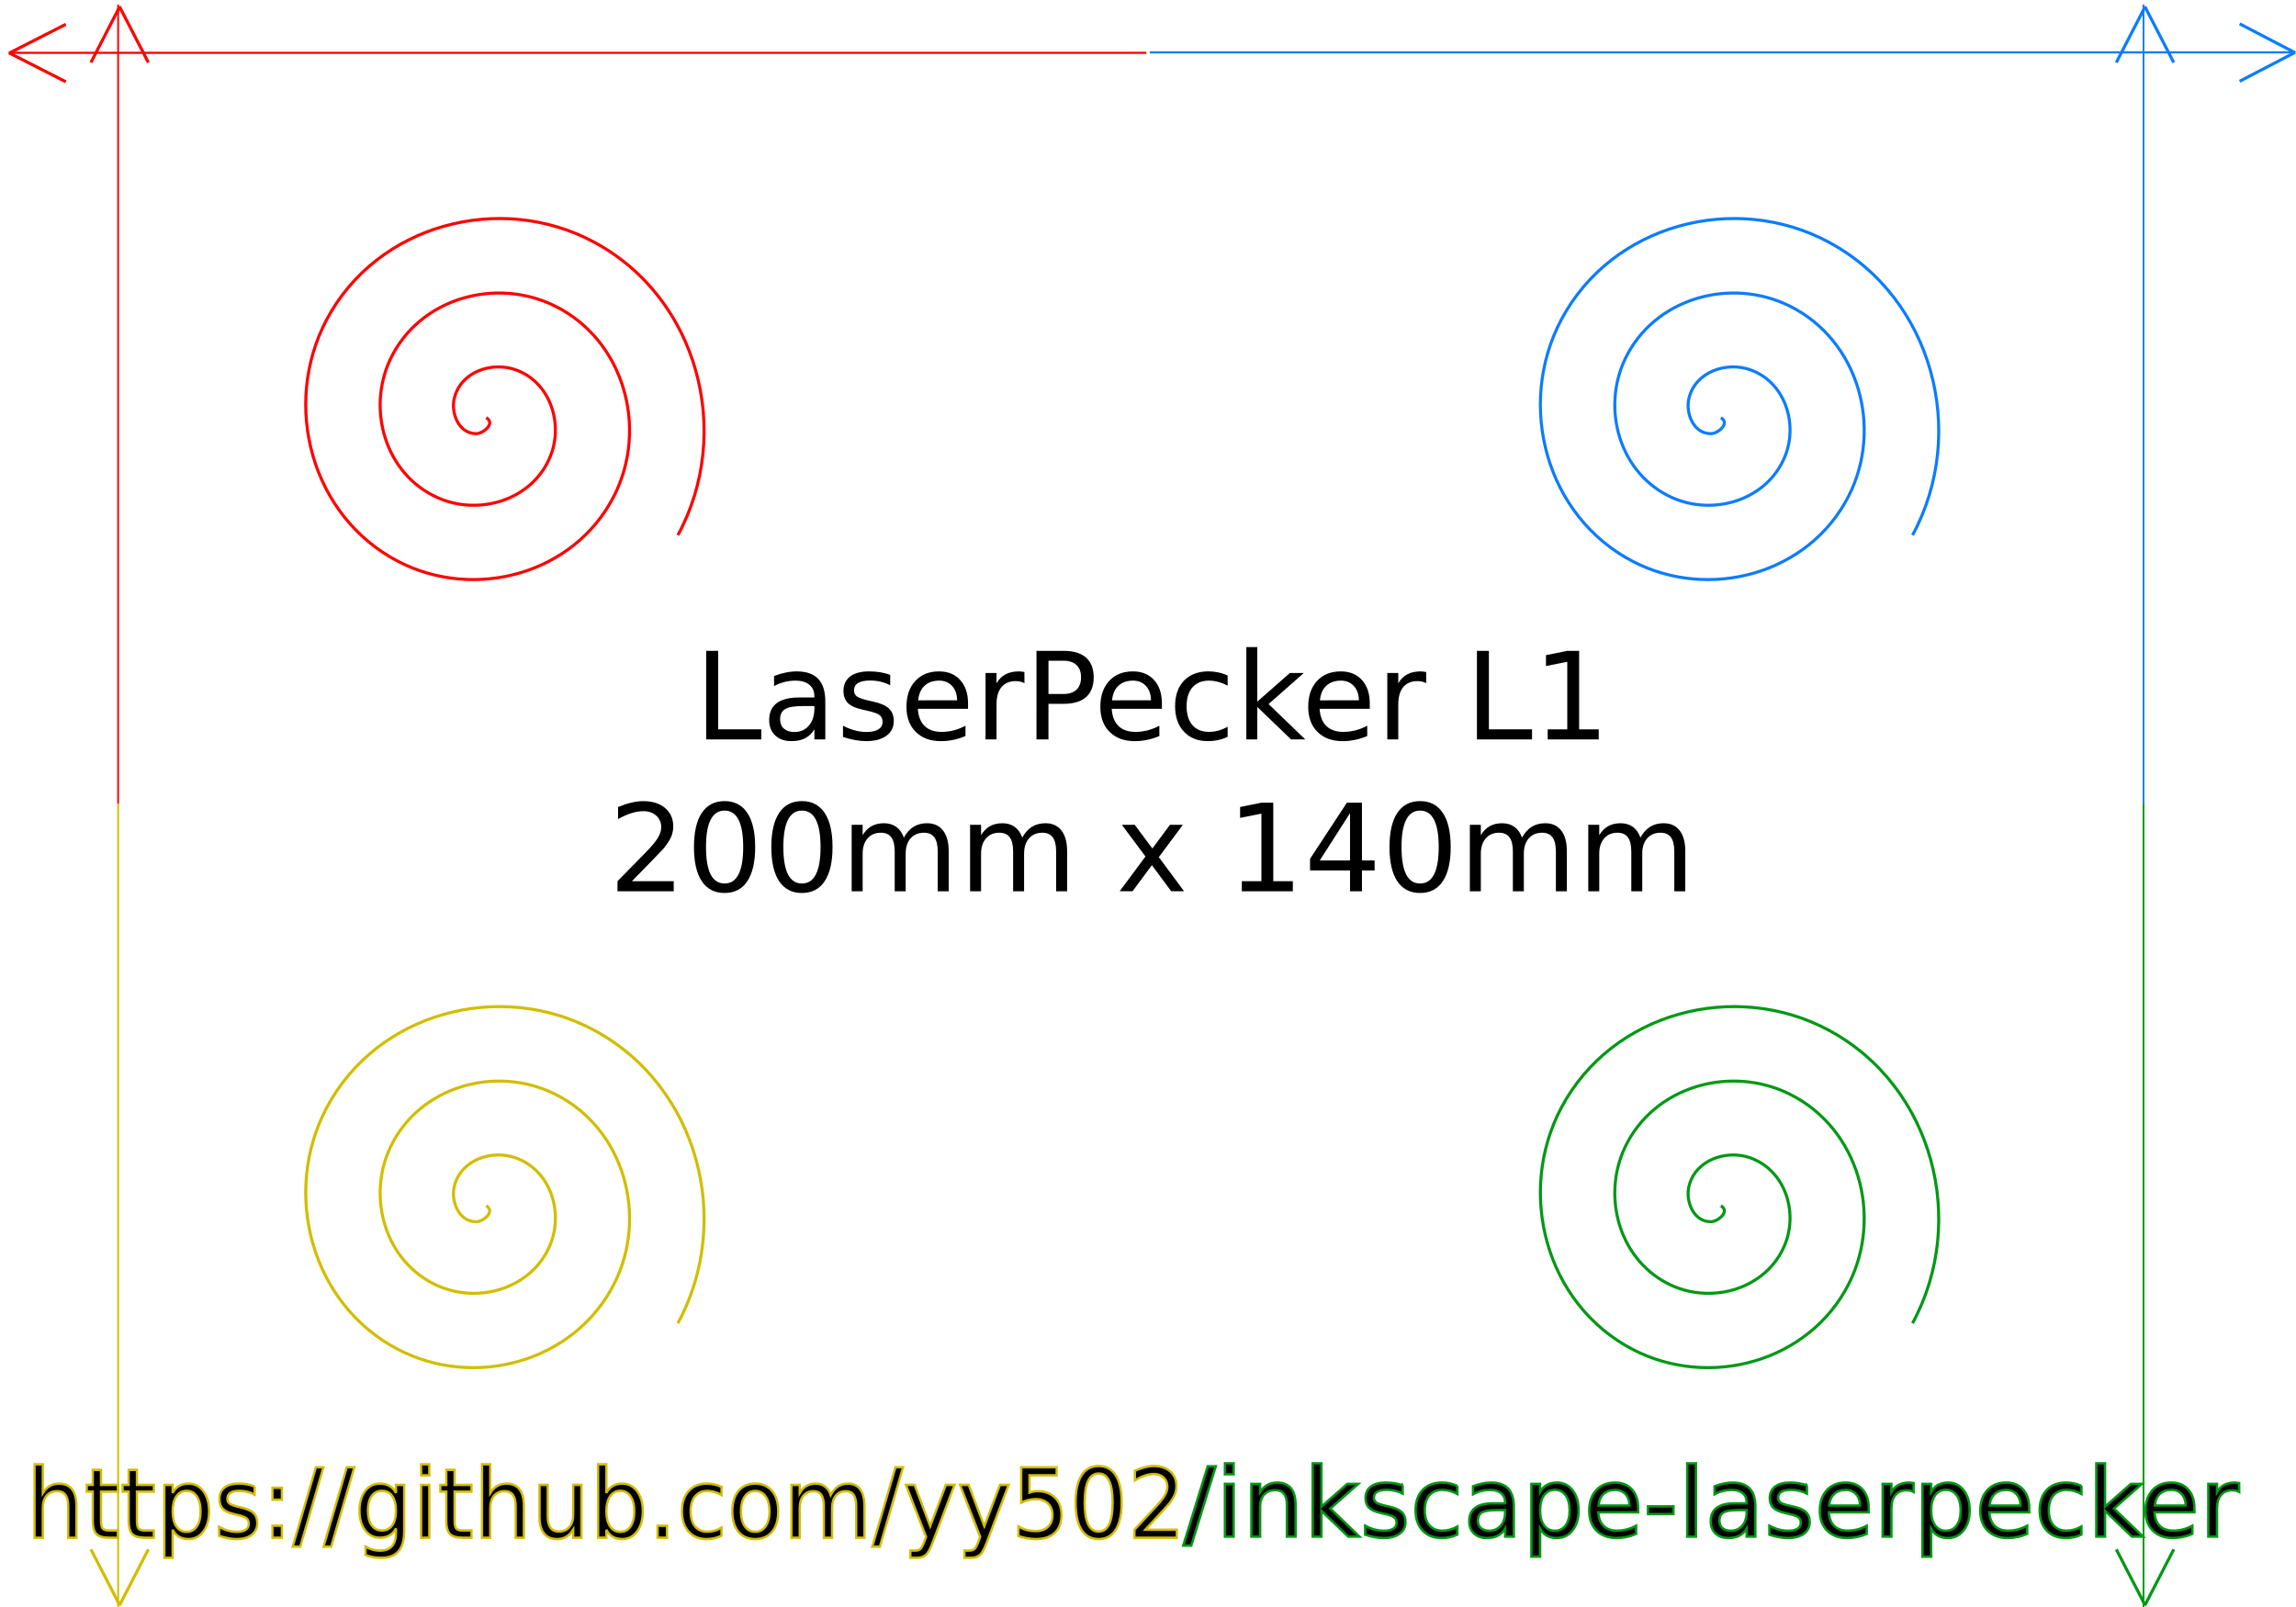 <?xml version="1.0" encoding="UTF-8" standalone="no"?>
<!-- Created with Inkscape (http://www.inkscape.org/) -->

<svg
   xmlns:dc="http://purl.org/dc/elements/1.1/"
   xmlns:cc="http://creativecommons.org/ns#"
   xmlns:rdf="http://www.w3.org/1999/02/22-rdf-syntax-ns#"
   xmlns:svg="http://www.w3.org/2000/svg"
   xmlns="http://www.w3.org/2000/svg"
   xmlns:sodipodi="http://sodipodi.sourceforge.net/DTD/sodipodi-0.dtd"
   xmlns:inkscape="http://www.inkscape.org/namespaces/inkscape"
   width="200mm"
   height="140mm"
   viewBox="0 0 200 140"
   version="1.1"
   id="svg8"
   inkscape:version="0.92.3 (2405546, 2018-03-11)"
   sodipodi:docname="demo.svg">
  <sodipodi:namedview
     id="base"
     pagecolor="#ffffff"
     bordercolor="#666666"
     borderopacity="1.0"
     inkscape:pageopacity="0.0"
     inkscape:pageshadow="2"
     inkscape:zoom="1.050338"
     inkscape:cx="399.44525"
     inkscape:cy="212.44358"
     inkscape:document-units="mm"
     inkscape:current-layer="svg8"
     showgrid="false"
     inkscape:window-width="2560"
     inkscape:window-height="1356"
     inkscape:window-x="0"
     inkscape:window-y="28"
     inkscape:window-maximized="1" />
  <defs
     id="defs2" />
  <g
     transform="translate(0,-157)"
     id="layer1"
     inkscape:groupmode="layer"
     inkscape:label="Layer 1">
    <g
       id="text817"
       style="font-style:normal;font-weight:normal;font-size:10.583px;line-height:1.25;font-family:sans-serif;letter-spacing:0px;word-spacing:0px;fill:#000000;fill-opacity:1;stroke:none;stroke-width:0.265"
       aria-label="LaserPecker L1 200mm x 140mm">
      <path
         id="path1033"
         style="text-align:center;text-anchor:middle;stroke-width:0.265"
         d="m 61.514,213.702 h 1.044 v 6.837 h 3.757 v 0.878 h -4.801 z" />
      <path
         id="path1035"
         style="text-align:center;text-anchor:middle;stroke-width:0.265"
         d="m 69.994,218.508 q -1.152,0 -1.597,0.264 -0.444,0.264 -0.444,0.899 0,0.506 0.331,0.806 0.336,0.295 0.91,0.295 0.791,0 1.266,-0.558 0.481,-0.563 0.481,-1.493 v -0.212 z m 1.897,-0.393 v 3.302 h -0.951 v -0.878 q -0.326,0.527 -0.811,0.78 -0.486,0.248 -1.189,0.248 -0.889,0 -1.416,-0.496 -0.522,-0.501 -0.522,-1.338 0,-0.977 0.651,-1.473 0.656,-0.496 1.953,-0.496 h 1.333 v -0.093 q 0,-0.656 -0.434,-1.013 -0.429,-0.362 -1.209,-0.362 -0.496,0 -0.966,0.119 -0.47,0.119 -0.904,0.357 v -0.878 q 0.522,-0.202 1.013,-0.3 0.491,-0.103 0.956,-0.103 1.256,0 1.876,0.651 0.62,0.651 0.62,1.974 z" />
      <path
         id="path1037"
         style="text-align:center;text-anchor:middle;stroke-width:0.265"
         d="m 77.544,215.8 v 0.899 q -0.403,-0.207 -0.837,-0.31 -0.434,-0.103 -0.899,-0.103 -0.708,0 -1.065,0.217 -0.351,0.217 -0.351,0.651 0,0.331 0.253,0.522 0.253,0.186 1.018,0.357 l 0.326,0.072 q 1.013,0.217 1.437,0.615 0.429,0.393 0.429,1.101 0,0.806 -0.641,1.276 -0.636,0.47 -1.752,0.47 -0.465,0 -0.972,-0.093 -0.501,-0.088 -1.059,-0.269 v -0.982 q 0.527,0.274 1.039,0.413 0.512,0.134 1.013,0.134 0.672,0 1.034,-0.227 0.362,-0.233 0.362,-0.651 0,-0.388 -0.264,-0.594 -0.258,-0.207 -1.142,-0.398 l -0.331,-0.077 q -0.884,-0.186 -1.276,-0.568 -0.393,-0.388 -0.393,-1.059 0,-0.816 0.579,-1.261 0.579,-0.444 1.643,-0.444 0.527,0 0.992,0.077 0.465,0.077 0.858,0.233 z" />
      <path
         id="path1039"
         style="text-align:center;text-anchor:middle;stroke-width:0.265"
         d="m 84.324,218.285 v 0.465 h -4.372 q 0.062,0.982 0.589,1.499 0.532,0.512 1.478,0.512 0.548,0 1.059,-0.134 0.517,-0.134 1.023,-0.403 v 0.899 q -0.512,0.217 -1.049,0.331 -0.537,0.114 -1.09,0.114 -1.385,0 -2.196,-0.806 -0.806,-0.806 -0.806,-2.181 0,-1.421 0.765,-2.253 0.77,-0.837 2.072,-0.837 1.168,0 1.845,0.754 0.682,0.749 0.682,2.041 z m -0.951,-0.279 q -0.01,-0.78 -0.439,-1.245 -0.424,-0.465 -1.127,-0.465 -0.796,0 -1.276,0.45 -0.475,0.45 -0.548,1.266 z" />
      <path
         id="path1041"
         style="text-align:center;text-anchor:middle;stroke-width:0.265"
         d="m 89.238,216.518 q -0.16,-0.093 -0.351,-0.134 -0.186,-0.046 -0.413,-0.046 -0.806,0 -1.24,0.527 -0.429,0.522 -0.429,1.504 v 3.049 h -0.956 v -5.788 h 0.956 v 0.899 q 0.3,-0.527 0.78,-0.78 0.481,-0.258 1.168,-0.258 0.098,0 0.217,0.015 0.119,0.01 0.264,0.036 z" />
      <path
         id="path1043"
         style="text-align:center;text-anchor:middle;stroke-width:0.265"
         d="m 91.331,214.56 v 2.899 h 1.313 q 0.729,0 1.127,-0.377 0.398,-0.377 0.398,-1.075 0,-0.692 -0.398,-1.07 -0.398,-0.377 -1.127,-0.377 z m -1.044,-0.858 h 2.356 q 1.297,0 1.959,0.589 0.667,0.584 0.667,1.716 0,1.142 -0.667,1.726 -0.661,0.584 -1.959,0.584 h -1.313 v 3.101 h -1.044 z" />
      <path
         id="path1045"
         style="text-align:center;text-anchor:middle;stroke-width:0.265"
         d="m 101.212,218.285 v 0.465 h -4.372 q 0.062,0.982 0.589,1.499 0.532,0.512 1.478,0.512 0.548,0 1.059,-0.134 0.517,-0.134 1.023,-0.403 v 0.899 q -0.512,0.217 -1.049,0.331 -0.537,0.114 -1.09,0.114 -1.385,0 -2.196,-0.806 -0.806,-0.806 -0.806,-2.181 0,-1.421 0.765,-2.253 0.77,-0.837 2.072,-0.837 1.168,0 1.845,0.754 0.682,0.749 0.682,2.041 z m -0.951,-0.279 q -0.01,-0.78 -0.439,-1.245 -0.424,-0.465 -1.127,-0.465 -0.796,0 -1.276,0.45 -0.475,0.45 -0.548,1.266 z" />
      <path
         id="path1047"
         style="text-align:center;text-anchor:middle;stroke-width:0.265"
         d="m 106.937,215.851 v 0.889 q -0.403,-0.222 -0.811,-0.331 -0.403,-0.114 -0.816,-0.114 -0.925,0 -1.437,0.589 -0.512,0.584 -0.512,1.643 0,1.059 0.512,1.648 0.512,0.584 1.437,0.584 0.413,0 0.816,-0.109 0.408,-0.114 0.811,-0.336 v 0.878 q -0.398,0.186 -0.827,0.279 -0.424,0.093 -0.904,0.093 -1.307,0 -2.077,-0.822 -0.77,-0.822 -0.77,-2.217 0,-1.416 0.775,-2.227 0.78,-0.811 2.134,-0.811 0.439,0 0.858,0.093 0.419,0.088 0.811,0.269 z" />
      <path
         id="path1049"
         style="text-align:center;text-anchor:middle;stroke-width:0.265"
         d="m 108.565,213.376 h 0.956 v 4.749 l 2.837,-2.496 h 1.214 l -3.07,2.708 3.199,3.08 h -1.24 l -2.94,-2.827 v 2.827 h -0.956 z" />
      <path
         id="path1051"
         style="text-align:center;text-anchor:middle;stroke-width:0.265"
         d="m 119.319,218.285 v 0.465 h -4.372 q 0.062,0.982 0.589,1.499 0.532,0.512 1.478,0.512 0.548,0 1.059,-0.134 0.517,-0.134 1.023,-0.403 v 0.899 q -0.512,0.217 -1.049,0.331 -0.537,0.114 -1.09,0.114 -1.385,0 -2.196,-0.806 -0.806,-0.806 -0.806,-2.181 0,-1.421 0.765,-2.253 0.77,-0.837 2.072,-0.837 1.168,0 1.845,0.754 0.682,0.749 0.682,2.041 z m -0.951,-0.279 q -0.01,-0.78 -0.439,-1.245 -0.424,-0.465 -1.127,-0.465 -0.796,0 -1.276,0.45 -0.475,0.45 -0.548,1.266 z" />
      <path
         id="path1053"
         style="text-align:center;text-anchor:middle;stroke-width:0.265"
         d="m 124.234,216.518 q -0.16,-0.093 -0.351,-0.134 -0.186,-0.046 -0.413,-0.046 -0.806,0 -1.24,0.527 -0.429,0.522 -0.429,1.504 v 3.049 h -0.956 v -5.788 h 0.956 v 0.899 q 0.3,-0.527 0.78,-0.78 0.481,-0.258 1.168,-0.258 0.098,0 0.217,0.015 0.119,0.01 0.264,0.036 z" />
      <path
         id="path1055"
         style="text-align:center;text-anchor:middle;stroke-width:0.265"
         d="m 128.652,213.702 h 1.044 v 6.837 h 3.757 v 0.878 h -4.801 z" />
      <path
         id="path1057"
         style="text-align:center;text-anchor:middle;stroke-width:0.265"
         d="m 134.817,220.539 h 1.705 v -5.886 l -1.855,0.372 v -0.951 l 1.845,-0.372 h 1.044 v 6.837 h 1.705 v 0.878 h -4.444 z" />
      <path
         id="path1059"
         style="text-align:center;text-anchor:middle;stroke-width:0.265"
         d="m 55.044,233.768 h 3.643 v 0.878 H 53.788 v -0.878 q 0.594,-0.615 1.617,-1.648 1.028,-1.039 1.292,-1.338 0.501,-0.563 0.698,-0.951 0.202,-0.393 0.202,-0.77 0,-0.615 -0.434,-1.003 -0.429,-0.388 -1.121,-0.388 -0.491,0 -1.039,0.171 -0.543,0.171 -1.163,0.517 v -1.054 q 0.63,-0.253 1.178,-0.382 0.548,-0.129 1.003,-0.129 1.199,0 1.912,0.599 0.713,0.599 0.713,1.602 0,0.475 -0.181,0.904 -0.176,0.424 -0.646,1.003 -0.129,0.15 -0.822,0.868 -0.692,0.713 -1.953,2 z" />
      <path
         id="path1061"
         style="text-align:center;text-anchor:middle;stroke-width:0.265"
         d="m 63.116,227.618 q -0.806,0 -1.214,0.796 -0.403,0.791 -0.403,2.382 0,1.586 0.403,2.382 0.408,0.791 1.214,0.791 0.811,0 1.214,-0.791 0.408,-0.796 0.408,-2.382 0,-1.592 -0.408,-2.382 -0.403,-0.796 -1.214,-0.796 z m 0,-0.827 q 1.297,0 1.979,1.028 0.687,1.023 0.687,2.977 0,1.948 -0.687,2.977 -0.682,1.023 -1.979,1.023 -1.297,0 -1.984,-1.023 -0.682,-1.028 -0.682,-2.977 0,-1.953 0.682,-2.977 0.687,-1.028 1.984,-1.028 z" />
      <path
         id="path1063"
         style="text-align:center;text-anchor:middle;stroke-width:0.265"
         d="m 69.854,227.618 q -0.806,0 -1.214,0.796 -0.403,0.791 -0.403,2.382 0,1.586 0.403,2.382 0.408,0.791 1.214,0.791 0.811,0 1.214,-0.791 0.408,-0.796 0.408,-2.382 0,-1.592 -0.408,-2.382 -0.403,-0.796 -1.214,-0.796 z m 0,-0.827 q 1.297,0 1.979,1.028 0.687,1.023 0.687,2.977 0,1.948 -0.687,2.977 -0.682,1.023 -1.979,1.023 -1.297,0 -1.984,-1.023 -0.682,-1.028 -0.682,-2.977 0,-1.953 0.682,-2.977 0.687,-1.028 1.984,-1.028 z" />
      <path
         id="path1065"
         style="text-align:center;text-anchor:middle;stroke-width:0.265"
         d="m 78.732,229.97 q 0.357,-0.641 0.853,-0.946 0.496,-0.305 1.168,-0.305 0.904,0 1.395,0.636 0.491,0.63 0.491,1.798 v 3.493 h -0.956 v -3.462 q 0,-0.832 -0.295,-1.235 -0.295,-0.403 -0.899,-0.403 -0.739,0 -1.168,0.491 -0.429,0.491 -0.429,1.338 v 3.271 h -0.956 v -3.462 q 0,-0.837 -0.295,-1.235 -0.295,-0.403 -0.91,-0.403 -0.729,0 -1.158,0.496 -0.429,0.491 -0.429,1.333 v 3.271 h -0.956 v -5.788 h 0.956 v 0.899 q 0.326,-0.532 0.78,-0.785 0.455,-0.253 1.08,-0.253 0.63,0 1.07,0.32 0.444,0.32 0.656,0.93 z" />
      <path
         id="path1067"
         style="text-align:center;text-anchor:middle;stroke-width:0.265"
         d="m 89.047,229.97 q 0.357,-0.641 0.853,-0.946 0.496,-0.305 1.168,-0.305 0.904,0 1.395,0.636 0.491,0.63 0.491,1.798 v 3.493 h -0.956 v -3.462 q 0,-0.832 -0.295,-1.235 -0.295,-0.403 -0.899,-0.403 -0.739,0 -1.168,0.491 -0.429,0.491 -0.429,1.338 v 3.271 H 88.251 v -3.462 q 0,-0.837 -0.295,-1.235 -0.295,-0.403 -0.91,-0.403 -0.729,0 -1.158,0.496 -0.429,0.491 -0.429,1.333 v 3.271 h -0.956 v -5.788 h 0.956 v 0.899 q 0.326,-0.532 0.78,-0.785 0.455,-0.253 1.08,-0.253 0.63,0 1.07,0.32 0.444,0.32 0.656,0.93 z" />
      <path
         id="path1069"
         style="text-align:center;text-anchor:middle;stroke-width:0.265"
         d="m 103.036,228.858 -2.093,2.816 2.201,2.971 h -1.121 l -1.685,-2.274 -1.685,2.274 h -1.121 l 2.248,-3.028 -2.057,-2.76 h 1.121 l 1.535,2.062 1.535,-2.062 z" />
      <path
         id="path1071"
         style="text-align:center;text-anchor:middle;stroke-width:0.265"
         d="m 108.173,233.768 h 1.705 v -5.886 l -1.855,0.372 V 227.303 l 1.845,-0.372 h 1.044 v 6.837 h 1.705 v 0.878 h -4.444 z" />
      <path
         id="path1073"
         style="text-align:center;text-anchor:middle;stroke-width:0.265"
         d="m 117.598,227.84 -2.635,4.119 h 2.635 z m -0.274,-0.909 h 1.313 v 5.028 h 1.101 v 0.868 h -1.101 v 1.819 h -1.039 v -1.819 h -3.483 v -1.008 z" />
      <path
         id="path1075"
         style="text-align:center;text-anchor:middle;stroke-width:0.265"
         d="m 123.701,227.618 q -0.806,0 -1.214,0.796 -0.403,0.791 -0.403,2.382 0,1.586 0.403,2.382 0.408,0.791 1.214,0.791 0.811,0 1.214,-0.791 0.408,-0.796 0.408,-2.382 0,-1.592 -0.408,-2.382 -0.403,-0.796 -1.214,-0.796 z m 0,-0.827 q 1.297,0 1.979,1.028 0.687,1.023 0.687,2.977 0,1.948 -0.687,2.977 -0.682,1.023 -1.979,1.023 -1.297,0 -1.984,-1.023 -0.682,-1.028 -0.682,-2.977 0,-1.953 0.682,-2.977 0.687,-1.028 1.984,-1.028 z" />
      <path
         id="path1077"
         style="text-align:center;text-anchor:middle;stroke-width:0.265"
         d="m 132.579,229.97 q 0.357,-0.641 0.853,-0.946 0.496,-0.305 1.168,-0.305 0.904,0 1.395,0.636 0.491,0.63 0.491,1.798 v 3.493 h -0.956 v -3.462 q 0,-0.832 -0.295,-1.235 -0.295,-0.403 -0.899,-0.403 -0.739,0 -1.168,0.491 -0.429,0.491 -0.429,1.338 v 3.271 h -0.956 v -3.462 q 0,-0.837 -0.295,-1.235 -0.295,-0.403 -0.909,-0.403 -0.729,0 -1.158,0.496 -0.429,0.491 -0.429,1.333 v 3.271 h -0.956 v -5.788 h 0.956 v 0.899 q 0.326,-0.532 0.78,-0.785 0.455,-0.253 1.08,-0.253 0.63,0 1.07,0.32 0.444,0.32 0.656,0.93 z" />
      <path
         id="path1079"
         style="text-align:center;text-anchor:middle;stroke-width:0.265"
         d="m 142.894,229.97 q 0.357,-0.641 0.853,-0.946 0.496,-0.305 1.168,-0.305 0.904,0 1.395,0.636 0.491,0.63 0.491,1.798 v 3.493 h -0.956 v -3.462 q 0,-0.832 -0.295,-1.235 -0.295,-0.403 -0.899,-0.403 -0.739,0 -1.168,0.491 -0.429,0.491 -0.429,1.338 v 3.271 h -0.956 v -3.462 q 0,-0.837 -0.295,-1.235 -0.295,-0.403 -0.909,-0.403 -0.729,0 -1.158,0.496 -0.429,0.491 -0.429,1.333 v 3.271 h -0.956 v -5.788 h 0.956 v 0.899 q 0.326,-0.532 0.78,-0.785 0.455,-0.253 1.08,-0.253 0.63,0 1.07,0.32 0.444,0.32 0.656,0.93 z" />
    </g>
    <g
       id="g1696">
      <g
         transform="matrix(0.99,0,0,1,2.573,-0.019)"
         style="stroke:#0b7cff;stroke-opacity:1"
         id="g876">
        <path
           inkscape:connector-curvature="0"
           id="path829"
           d="M 98.573,161.581 H 199.035"
           style="fill:none;stroke:#0b7cff;stroke-width:0.188px;stroke-linecap:butt;stroke-linejoin:miter;stroke-opacity:1" />
        <path
           style="fill:none;stroke:#0b7cff;stroke-width:0.265px;stroke-linecap:butt;stroke-linejoin:miter;stroke-opacity:1"
           d="M 199.344,161.581 194.462,164.1"
           id="path835"
           inkscape:connector-curvature="0" />
        <path
           inkscape:connector-curvature="0"
           id="path837"
           d="m 199.344,161.612 -4.881,-2.519"
           style="fill:none;stroke:#0b7cff;stroke-width:0.265px;stroke-linecap:butt;stroke-linejoin:miter;stroke-opacity:1" />
      </g>
      <g
         style="stroke:#0b7cff;stroke-opacity:1"
         id="g866">
        <path
           inkscape:connector-curvature="0"
           id="path841"
           d="m 186.833,157.568 2.519,4.881"
           style="fill:none;stroke:#0b7cff;stroke-width:0.265px;stroke-linecap:butt;stroke-linejoin:miter;stroke-opacity:1" />
        <path
           style="fill:none;stroke:#0b7cff;stroke-width:0.265px;stroke-linecap:butt;stroke-linejoin:miter;stroke-opacity:1"
           d="m 186.864,157.568 -2.519,4.881"
           id="path843"
           inkscape:connector-curvature="0" />
        <path
           inkscape:connector-curvature="0"
           id="path849"
           d="m 186.717,157.394 v 69.613"
           style="fill:none;stroke:#0b7cff;stroke-width:0.157px;stroke-linecap:butt;stroke-linejoin:miter;stroke-opacity:1" />
      </g>
      <path
         id="path857"
         d="m 149.906,193.388 c 0.837,0.513 -0.279,1.381 -0.853,1.391 -1.556,0.026 -2.247,-1.809 -1.929,-3.097 0.568,-2.304 3.263,-3.204 5.341,-2.467 3.049,1.082 4.184,4.735 3.005,7.585 -1.571,3.797 -6.213,5.172 -9.828,3.543 -4.549,-2.05 -6.165,-7.694 -4.081,-12.072 2.525,-5.302 9.176,-7.161 14.316,-4.619 6.057,2.996 8.159,10.66 5.157,16.56 -3.466,6.812 -12.144,9.158 -18.804,5.695 -7.568,-3.935 -10.157,-13.628 -6.233,-21.048 4.402,-8.324 15.113,-11.157 23.292,-6.771 9.08,4.87 12.158,16.598 7.309,25.535"
         style="fill:none;fill-rule:evenodd;stroke:#0b7cff;stroke-width:0.265;stroke-opacity:1"
         inkscape:connector-curvature="0" />
    </g>
    <g
       id="g4648">
      <g
         id="text827"
         style="font-style:normal;font-weight:normal;font-size:8.409px;line-height:1.25;font-family:sans-serif;letter-spacing:0px;word-spacing:0px;fill:#000000;fill-opacity:1;stroke:#009814;stroke-width:0.21;stroke-opacity:1"
         aria-label="/inkscape-laserpecker"
         transform="translate(-3.704)">
        <path
           inkscape:connector-curvature="0"
           id="path930"
           style="stroke:#009814;stroke-width:0.21;stroke-opacity:1"
           d="m 108.908,284.739 h 0.698 l -2.135,6.911 h -0.698 z" />
        <path
           inkscape:connector-curvature="0"
           id="path932"
           style="stroke:#009814;stroke-width:0.21;stroke-opacity:1"
           d="m 110.407,286.271 h 0.756 v 4.599 h -0.756 z m 0,-1.79 h 0.756 v 0.957 h -0.756 z" />
        <path
           inkscape:connector-curvature="0"
           id="path934"
           style="stroke:#009814;stroke-width:0.21;stroke-opacity:1"
           d="m 116.562,288.094 v 2.776 h -0.756 v -2.751 q 0,-0.653 -0.255,-0.977 -0.255,-0.324 -0.764,-0.324 -0.612,0 -0.965,0.39 -0.353,0.39 -0.353,1.063 v 2.599 h -0.76 v -4.599 h 0.76 v 0.714 q 0.271,-0.415 0.636,-0.62 0.37,-0.205 0.85,-0.205 0.792,0 1.199,0.493 0.406,0.489 0.406,1.441 z" />
        <path
           inkscape:connector-curvature="0"
           id="path936"
           style="stroke:#009814;stroke-width:0.21;stroke-opacity:1"
           d="m 118.048,284.481 h 0.76 v 3.773 l 2.254,-1.983 h 0.965 l -2.439,2.152 2.542,2.447 h -0.985 l -2.336,-2.246 v 2.246 h -0.76 z" />
        <path
           inkscape:connector-curvature="0"
           id="path938"
           style="stroke:#009814;stroke-width:0.21;stroke-opacity:1"
           d="m 125.887,286.406 v 0.714 q -0.32,-0.164 -0.665,-0.246 -0.345,-0.082 -0.714,-0.082 -0.563,0 -0.846,0.172 -0.279,0.172 -0.279,0.517 0,0.263 0.201,0.415 0.201,0.148 0.809,0.283 l 0.259,0.058 q 0.805,0.172 1.141,0.489 0.341,0.312 0.341,0.875 0,0.641 -0.509,1.014 -0.505,0.374 -1.392,0.374 -0.37,0 -0.772,-0.074 -0.398,-0.07 -0.842,-0.214 v -0.78 q 0.419,0.218 0.825,0.328 0.406,0.107 0.805,0.107 0.534,0 0.821,-0.181 0.287,-0.185 0.287,-0.517 0,-0.308 -0.209,-0.472 -0.205,-0.164 -0.907,-0.316 l -0.263,-0.062 q -0.702,-0.148 -1.014,-0.452 -0.312,-0.308 -0.312,-0.842 0,-0.649 0.46,-1.002 0.46,-0.353 1.306,-0.353 0.419,0 0.788,0.062 0.37,0.062 0.682,0.185 z" />
        <path
           inkscape:connector-curvature="0"
           id="path940"
           style="stroke:#009814;stroke-width:0.21;stroke-opacity:1"
           d="m 130.65,286.447 v 0.706 q -0.32,-0.177 -0.645,-0.263 -0.32,-0.09 -0.649,-0.09 -0.735,0 -1.141,0.468 -0.406,0.464 -0.406,1.306 0,0.842 0.406,1.31 0.407,0.464 1.141,0.464 0.328,0 0.649,-0.086 0.324,-0.09 0.645,-0.267 v 0.698 q -0.316,0.148 -0.657,0.222 -0.337,0.074 -0.719,0.074 -1.039,0 -1.651,-0.653 -0.612,-0.653 -0.612,-1.762 0,-1.125 0.616,-1.77 0.62,-0.645 1.696,-0.645 0.349,0 0.682,0.074 0.333,0.07 0.645,0.214 z" />
        <path
           inkscape:connector-curvature="0"
           id="path942"
           style="stroke:#009814;stroke-width:0.21;stroke-opacity:1"
           d="m 134.062,288.558 q -0.916,0 -1.269,0.209 -0.353,0.209 -0.353,0.714 0,0.402 0.263,0.641 0.267,0.234 0.723,0.234 0.628,0 1.006,-0.443 0.382,-0.448 0.382,-1.187 v -0.168 z m 1.507,-0.312 v 2.624 h -0.756 v -0.698 q -0.259,0.419 -0.645,0.62 -0.386,0.197 -0.944,0.197 -0.706,0 -1.125,-0.394 -0.415,-0.398 -0.415,-1.063 0,-0.776 0.517,-1.17 0.521,-0.394 1.552,-0.394 h 1.059 v -0.074 q 0,-0.521 -0.345,-0.805 -0.341,-0.287 -0.961,-0.287 -0.394,0 -0.768,0.094 -0.374,0.094 -0.719,0.283 v -0.698 q 0.415,-0.16 0.805,-0.238 0.39,-0.082 0.76,-0.082 0.998,0 1.491,0.517 0.493,0.517 0.493,1.569 z" />
        <path
           inkscape:connector-curvature="0"
           id="path944"
           style="stroke:#009814;stroke-width:0.21;stroke-opacity:1"
           d="m 137.86,290.18 v 2.439 h -0.76 v -6.348 h 0.76 v 0.698 q 0.238,-0.411 0.599,-0.608 0.365,-0.201 0.87,-0.201 0.838,0 1.359,0.665 0.526,0.665 0.526,1.749 0,1.084 -0.526,1.749 -0.521,0.665 -1.359,0.665 -0.505,0 -0.87,-0.197 -0.361,-0.201 -0.599,-0.612 z m 2.57,-1.605 q 0,-0.834 -0.345,-1.306 -0.341,-0.476 -0.94,-0.476 -0.599,0 -0.944,0.476 -0.341,0.472 -0.341,1.306 0,0.834 0.341,1.31 0.345,0.472 0.944,0.472 0.599,0 0.94,-0.472 0.345,-0.476 0.345,-1.31 z" />
        <path
           inkscape:connector-curvature="0"
           id="path946"
           style="stroke:#009814;stroke-width:0.21;stroke-opacity:1"
           d="m 146.401,288.381 v 0.37 h -3.474 q 0.049,0.78 0.468,1.191 0.423,0.406 1.174,0.406 0.435,0 0.842,-0.107 0.411,-0.107 0.813,-0.32 v 0.714 q -0.407,0.172 -0.834,0.263 -0.427,0.09 -0.866,0.09 -1.1,0 -1.745,-0.641 -0.641,-0.641 -0.641,-1.733 0,-1.129 0.608,-1.79 0.612,-0.665 1.647,-0.665 0.928,0 1.466,0.599 0.542,0.595 0.542,1.622 z m -0.756,-0.222 q -0.008,-0.62 -0.349,-0.99 -0.337,-0.37 -0.895,-0.37 -0.632,0 -1.014,0.357 -0.378,0.357 -0.435,1.006 z" />
        <path
           inkscape:connector-curvature="0"
           id="path948"
           style="stroke:#009814;stroke-width:0.21;stroke-opacity:1"
           d="m 147.259,288.23 h 2.213 v 0.673 h -2.213 z" />
        <path
           inkscape:connector-curvature="0"
           id="path950"
           style="stroke:#009814;stroke-width:0.21;stroke-opacity:1"
           d="m 150.679,284.481 h 0.756 v 6.389 h -0.756 z" />
        <path
           inkscape:connector-curvature="0"
           id="path952"
           style="stroke:#009814;stroke-width:0.21;stroke-opacity:1"
           d="m 155.102,288.558 q -0.916,0 -1.269,0.209 -0.353,0.209 -0.353,0.714 0,0.402 0.263,0.641 0.267,0.234 0.723,0.234 0.628,0 1.006,-0.443 0.382,-0.448 0.382,-1.187 v -0.168 z m 1.507,-0.312 v 2.624 h -0.756 v -0.698 q -0.259,0.419 -0.645,0.62 -0.386,0.197 -0.944,0.197 -0.706,0 -1.125,-0.394 -0.415,-0.398 -0.415,-1.063 0,-0.776 0.517,-1.17 0.521,-0.394 1.552,-0.394 h 1.059 v -0.074 q 0,-0.521 -0.345,-0.805 -0.341,-0.287 -0.961,-0.287 -0.394,0 -0.768,0.094 -0.374,0.094 -0.719,0.283 v -0.698 q 0.415,-0.16 0.805,-0.238 0.39,-0.082 0.76,-0.082 0.998,0 1.491,0.517 0.493,0.517 0.493,1.569 z" />
        <path
           inkscape:connector-curvature="0"
           id="path954"
           style="stroke:#009814;stroke-width:0.21;stroke-opacity:1"
           d="m 161.101,286.406 v 0.714 q -0.32,-0.164 -0.665,-0.246 -0.345,-0.082 -0.714,-0.082 -0.563,0 -0.846,0.172 -0.279,0.172 -0.279,0.517 0,0.263 0.201,0.415 0.201,0.148 0.809,0.283 l 0.259,0.058 q 0.805,0.172 1.141,0.489 0.341,0.312 0.341,0.875 0,0.641 -0.509,1.014 -0.505,0.374 -1.392,0.374 -0.37,0 -0.772,-0.074 -0.398,-0.07 -0.842,-0.214 v -0.78 q 0.419,0.218 0.825,0.328 0.407,0.107 0.805,0.107 0.534,0 0.821,-0.181 0.287,-0.185 0.287,-0.517 0,-0.308 -0.209,-0.472 -0.205,-0.164 -0.907,-0.316 l -0.263,-0.062 q -0.702,-0.148 -1.014,-0.452 -0.312,-0.308 -0.312,-0.842 0,-0.649 0.46,-1.002 0.46,-0.353 1.306,-0.353 0.419,0 0.788,0.062 0.37,0.062 0.682,0.185 z" />
        <path
           inkscape:connector-curvature="0"
           id="path956"
           style="stroke:#009814;stroke-width:0.21;stroke-opacity:1"
           d="m 166.488,288.381 v 0.37 h -3.474 q 0.049,0.78 0.468,1.191 0.423,0.406 1.174,0.406 0.435,0 0.842,-0.107 0.411,-0.107 0.813,-0.32 v 0.714 q -0.406,0.172 -0.834,0.263 -0.427,0.09 -0.866,0.09 -1.1,0 -1.745,-0.641 -0.641,-0.641 -0.641,-1.733 0,-1.129 0.608,-1.79 0.612,-0.665 1.647,-0.665 0.928,0 1.466,0.599 0.542,0.595 0.542,1.622 z m -0.756,-0.222 q -0.008,-0.62 -0.349,-0.99 -0.337,-0.37 -0.895,-0.37 -0.632,0 -1.014,0.357 -0.378,0.357 -0.435,1.006 z" />
        <path
           inkscape:connector-curvature="0"
           id="path958"
           style="stroke:#009814;stroke-width:0.21;stroke-opacity:1"
           d="m 170.393,286.977 q -0.127,-0.074 -0.279,-0.107 -0.148,-0.037 -0.328,-0.037 -0.641,0 -0.985,0.419 -0.341,0.415 -0.341,1.195 v 2.423 h -0.76 v -4.599 h 0.76 v 0.714 q 0.238,-0.419 0.62,-0.62 0.382,-0.205 0.928,-0.205 0.078,0 0.172,0.012 0.094,0.008 0.209,0.029 z" />
        <path
           inkscape:connector-curvature="0"
           id="path960"
           style="stroke:#009814;stroke-width:0.21;stroke-opacity:1"
           d="m 171.924,290.18 v 2.439 h -0.76 v -6.348 h 0.76 v 0.698 q 0.238,-0.411 0.599,-0.608 0.365,-0.201 0.87,-0.201 0.838,0 1.359,0.665 0.526,0.665 0.526,1.749 0,1.084 -0.526,1.749 -0.521,0.665 -1.359,0.665 -0.505,0 -0.87,-0.197 -0.361,-0.201 -0.599,-0.612 z m 2.57,-1.605 q 0,-0.834 -0.345,-1.306 -0.341,-0.476 -0.94,-0.476 -0.599,0 -0.944,0.476 -0.341,0.472 -0.341,1.306 0,0.834 0.341,1.31 0.345,0.472 0.944,0.472 0.599,0 0.94,-0.472 0.345,-0.476 0.345,-1.31 z" />
        <path
           inkscape:connector-curvature="0"
           id="path962"
           style="stroke:#009814;stroke-width:0.21;stroke-opacity:1"
           d="m 180.465,288.381 v 0.37 h -3.474 q 0.049,0.78 0.468,1.191 0.423,0.406 1.174,0.406 0.435,0 0.842,-0.107 0.411,-0.107 0.813,-0.32 v 0.714 q -0.406,0.172 -0.834,0.263 -0.427,0.09 -0.866,0.09 -1.1,0 -1.745,-0.641 -0.641,-0.641 -0.641,-1.733 0,-1.129 0.608,-1.79 0.612,-0.665 1.647,-0.665 0.928,0 1.466,0.599 0.542,0.595 0.542,1.622 z m -0.756,-0.222 q -0.008,-0.62 -0.349,-0.99 -0.337,-0.37 -0.895,-0.37 -0.632,0 -1.014,0.357 -0.378,0.357 -0.435,1.006 z" />
        <path
           inkscape:connector-curvature="0"
           id="path964"
           style="stroke:#009814;stroke-width:0.21;stroke-opacity:1"
           d="m 185.014,286.447 v 0.706 q -0.32,-0.177 -0.645,-0.263 -0.32,-0.09 -0.649,-0.09 -0.735,0 -1.141,0.468 -0.407,0.464 -0.407,1.306 0,0.842 0.407,1.31 0.406,0.464 1.141,0.464 0.328,0 0.649,-0.086 0.324,-0.09 0.645,-0.267 v 0.698 q -0.316,0.148 -0.657,0.222 -0.337,0.074 -0.719,0.074 -1.039,0 -1.651,-0.653 -0.612,-0.653 -0.612,-1.762 0,-1.125 0.616,-1.77 0.62,-0.645 1.696,-0.645 0.349,0 0.682,0.074 0.333,0.07 0.645,0.214 z" />
        <path
           inkscape:connector-curvature="0"
           id="path966"
           style="stroke:#009814;stroke-width:0.21;stroke-opacity:1"
           d="m 186.308,284.481 h 0.76 v 3.773 l 2.254,-1.983 h 0.965 l -2.439,2.152 2.542,2.447 h -0.985 l -2.336,-2.246 v 2.246 h -0.76 z" />
        <path
           inkscape:connector-curvature="0"
           id="path968"
           style="stroke:#009814;stroke-width:0.21;stroke-opacity:1"
           d="m 194.853,288.381 v 0.37 h -3.474 q 0.049,0.78 0.468,1.191 0.423,0.406 1.174,0.406 0.435,0 0.842,-0.107 0.411,-0.107 0.813,-0.32 v 0.714 q -0.406,0.172 -0.834,0.263 -0.427,0.09 -0.866,0.09 -1.1,0 -1.745,-0.641 -0.641,-0.641 -0.641,-1.733 0,-1.129 0.608,-1.79 0.612,-0.665 1.647,-0.665 0.928,0 1.466,0.599 0.542,0.595 0.542,1.622 z m -0.756,-0.222 q -0.008,-0.62 -0.349,-0.99 -0.337,-0.37 -0.895,-0.37 -0.632,0 -1.014,0.357 -0.378,0.357 -0.435,1.006 z" />
        <path
           inkscape:connector-curvature="0"
           id="path970"
           style="stroke:#009814;stroke-width:0.21;stroke-opacity:1"
           d="m 198.757,286.977 q -0.127,-0.074 -0.279,-0.107 -0.148,-0.037 -0.328,-0.037 -0.641,0 -0.985,0.419 -0.341,0.415 -0.341,1.195 v 2.423 h -0.76 v -4.599 h 0.76 v 0.714 q 0.238,-0.419 0.62,-0.62 0.382,-0.205 0.928,-0.205 0.078,0 0.172,0.012 0.094,0.008 0.209,0.029 z" />
      </g>
      <g
         style="stroke:#009814;stroke-opacity:1"
         id="g871">
        <path
           style="fill:none;stroke:#009814;stroke-width:0.158px;stroke-linecap:butt;stroke-linejoin:miter;stroke-opacity:1"
           d="m 186.717,227.007 v 70.387"
           id="path839"
           inkscape:connector-curvature="0" />
        <path
           style="fill:none;stroke:#009814;stroke-width:0.265px;stroke-linecap:butt;stroke-linejoin:miter;stroke-opacity:1"
           d="m 186.833,296.858 2.519,-4.881"
           id="path845"
           inkscape:connector-curvature="0" />
        <path
           inkscape:connector-curvature="0"
           id="path847"
           d="m 186.864,296.858 -2.519,-4.881"
           style="fill:none;stroke:#009814;stroke-width:0.265px;stroke-linecap:butt;stroke-linejoin:miter;stroke-opacity:1" />
      </g>
      <path
         inkscape:connector-curvature="0"
         id="path859"
         d="m 149.906,262.043 c 0.837,0.513 -0.279,1.381 -0.853,1.391 -1.556,0.026 -2.247,-1.809 -1.929,-3.097 0.568,-2.304 3.263,-3.204 5.341,-2.467 3.049,1.082 4.184,4.735 3.005,7.585 -1.571,3.797 -6.213,5.172 -9.828,3.543 -4.549,-2.05 -6.165,-7.694 -4.081,-12.072 2.525,-5.302 9.176,-7.161 14.316,-4.619 6.057,2.996 8.159,10.66 5.157,16.56 -3.466,6.812 -12.144,9.158 -18.804,5.695 -7.568,-3.935 -10.157,-13.628 -6.233,-21.048 4.402,-8.324 15.113,-11.157 23.292,-6.771 9.08,4.87 12.158,16.598 7.309,25.535"
         style="fill:none;fill-rule:evenodd;stroke:#009814;stroke-width:0.265;stroke-opacity:1" />
    </g>
    <g
       id="g4680">
      <g
         id="text823"
         style="font-style:normal;font-weight:normal;font-size:8.409px;line-height:1.25;font-family:sans-serif;letter-spacing:0px;word-spacing:0px;fill:#000000;fill-opacity:1;stroke:#d2bd00;stroke-width:0.21;stroke-opacity:1"
         aria-label="https://github.com/yy502"
         transform="matrix(0.947,0,0,1.001,1.897,-0.197)">
        <path
           inkscape:connector-curvature="0"
           id="path983"
           style="stroke:#d2bd00;stroke-width:0.21;stroke-opacity:1"
           d="m 5.027,288.094 v 2.776 H 4.271 v -2.751 q 0,-0.653 -0.255,-0.977 -0.255,-0.324 -0.764,-0.324 -0.612,0 -0.965,0.39 -0.353,0.39 -0.353,1.063 v 2.599 H 1.175 v -6.389 h 0.76 v 2.505 q 0.271,-0.415 0.636,-0.62 0.37,-0.205 0.85,-0.205 0.792,0 1.199,0.493 0.407,0.489 0.407,1.441 z" />
        <path
           inkscape:connector-curvature="0"
           id="path985"
           style="stroke:#d2bd00;stroke-width:0.21;stroke-opacity:1"
           d="m 7.289,284.965 v 1.306 h 1.556 v 0.587 H 7.289 v 2.497 q 0,0.563 0.152,0.723 0.156,0.16 0.628,0.16 h 0.776 v 0.632 H 8.07 q -0.875,0 -1.207,-0.324 -0.333,-0.328 -0.333,-1.191 V 286.858 H 5.975 v -0.587 h 0.554 v -1.306 z" />
        <path
           inkscape:connector-curvature="0"
           id="path987"
           style="stroke:#d2bd00;stroke-width:0.21;stroke-opacity:1"
           d="m 10.591,284.965 v 1.306 h 1.556 v 0.587 h -1.556 v 2.497 q 0,0.563 0.152,0.723 0.156,0.16 0.628,0.16 h 0.776 v 0.632 h -0.776 q -0.875,0 -1.207,-0.324 -0.333,-0.328 -0.333,-1.191 V 286.858 H 9.277 v -0.587 h 0.554 v -1.306 z" />
        <path
           inkscape:connector-curvature="0"
           id="path989"
           style="stroke:#d2bd00;stroke-width:0.21;stroke-opacity:1"
           d="m 13.876,290.18 v 2.439 h -0.76 v -6.348 h 0.76 v 0.698 q 0.238,-0.411 0.599,-0.608 0.365,-0.201 0.87,-0.201 0.838,0 1.359,0.665 0.526,0.665 0.526,1.749 0,1.084 -0.526,1.749 -0.521,0.665 -1.359,0.665 -0.505,0 -0.87,-0.197 -0.361,-0.201 -0.599,-0.612 z m 2.57,-1.605 q 0,-0.834 -0.345,-1.306 -0.341,-0.476 -0.94,-0.476 -0.599,0 -0.944,0.476 -0.341,0.472 -0.341,1.306 0,0.834 0.341,1.31 0.345,0.472 0.944,0.472 0.599,0 0.94,-0.472 0.345,-0.476 0.345,-1.31 z" />
        <path
           inkscape:connector-curvature="0"
           id="path991"
           style="stroke:#d2bd00;stroke-width:0.21;stroke-opacity:1"
           d="m 21.414,286.406 v 0.714 q -0.32,-0.164 -0.665,-0.246 -0.345,-0.082 -0.714,-0.082 -0.563,0 -0.846,0.172 -0.279,0.172 -0.279,0.517 0,0.263 0.201,0.415 0.201,0.148 0.809,0.283 l 0.259,0.058 q 0.805,0.172 1.141,0.489 0.341,0.312 0.341,0.875 0,0.641 -0.509,1.014 -0.505,0.374 -1.392,0.374 -0.37,0 -0.772,-0.074 -0.398,-0.07 -0.842,-0.214 v -0.78 q 0.419,0.218 0.825,0.328 0.407,0.107 0.805,0.107 0.534,0 0.821,-0.181 0.287,-0.185 0.287,-0.517 0,-0.308 -0.209,-0.472 -0.205,-0.164 -0.907,-0.316 l -0.263,-0.062 q -0.702,-0.148 -1.014,-0.452 -0.312,-0.308 -0.312,-0.842 0,-0.649 0.46,-1.002 0.46,-0.353 1.306,-0.353 0.419,0 0.788,0.062 0.37,0.062 0.682,0.185 z" />
        <path
           inkscape:connector-curvature="0"
           id="path993"
           style="stroke:#d2bd00;stroke-width:0.21;stroke-opacity:1"
           d="m 23.061,289.827 h 0.866 v 1.043 h -0.866 z m 0,-3.305 h 0.866 v 1.043 h -0.866 z" />
        <path
           inkscape:connector-curvature="0"
           id="path995"
           style="stroke:#d2bd00;stroke-width:0.21;stroke-opacity:1"
           d="m 27.052,284.739 h 0.698 l -2.135,6.911 H 24.917 Z" />
        <path
           inkscape:connector-curvature="0"
           id="path997"
           style="stroke:#d2bd00;stroke-width:0.21;stroke-opacity:1"
           d="m 29.893,284.739 h 0.698 l -2.135,6.911 h -0.698 z" />
        <path
           inkscape:connector-curvature="0"
           id="path999"
           style="stroke:#d2bd00;stroke-width:0.21;stroke-opacity:1"
           d="m 34.418,288.517 q 0,-0.821 -0.341,-1.273 -0.337,-0.452 -0.949,-0.452 -0.608,0 -0.949,0.452 -0.337,0.452 -0.337,1.273 0,0.817 0.337,1.269 0.341,0.452 0.949,0.452 0.612,0 0.949,-0.452 0.341,-0.452 0.341,-1.269 z m 0.756,1.782 q 0,1.174 -0.521,1.745 -0.521,0.575 -1.597,0.575 -0.398,0 -0.751,-0.062 -0.353,-0.058 -0.686,-0.181 v -0.735 q 0.333,0.181 0.657,0.267 0.324,0.086 0.661,0.086 0.743,0 1.113,-0.39 0.37,-0.386 0.37,-1.17 v -0.374 q -0.234,0.406 -0.599,0.608 -0.365,0.201 -0.875,0.201 -0.846,0 -1.363,-0.645 -0.517,-0.645 -0.517,-1.708 0,-1.068 0.517,-1.712 0.517,-0.645 1.363,-0.645 0.509,0 0.875,0.201 0.365,0.201 0.599,0.608 v -0.698 h 0.756 z" />
        <path
           inkscape:connector-curvature="0"
           id="path1001"
           style="stroke:#d2bd00;stroke-width:0.21;stroke-opacity:1"
           d="m 36.73,286.271 h 0.756 v 4.599 h -0.756 z m 0,-1.79 h 0.756 v 0.957 h -0.756 z" />
        <path
           inkscape:connector-curvature="0"
           id="path1003"
           style="stroke:#d2bd00;stroke-width:0.21;stroke-opacity:1"
           d="m 39.81,284.965 v 1.306 h 1.556 v 0.587 h -1.556 v 2.497 q 0,0.563 0.152,0.723 0.156,0.16 0.628,0.16 h 0.776 v 0.632 h -0.776 q -0.875,0 -1.207,-0.324 -0.333,-0.328 -0.333,-1.191 v -2.497 h -0.554 v -0.587 h 0.554 v -1.306 z" />
        <path
           inkscape:connector-curvature="0"
           id="path1005"
           style="stroke:#d2bd00;stroke-width:0.21;stroke-opacity:1"
           d="m 46.186,288.094 v 2.776 h -0.756 v -2.751 q 0,-0.653 -0.255,-0.977 -0.255,-0.324 -0.764,-0.324 -0.612,0 -0.965,0.39 -0.353,0.39 -0.353,1.063 v 2.599 h -0.76 v -6.389 h 0.76 v 2.505 q 0.271,-0.415 0.636,-0.62 0.37,-0.205 0.85,-0.205 0.792,0 1.199,0.493 0.407,0.489 0.407,1.441 z" />
        <path
           inkscape:connector-curvature="0"
           id="path1007"
           style="stroke:#d2bd00;stroke-width:0.21;stroke-opacity:1"
           d="m 47.623,289.055 v -2.784 h 0.756 v 2.755 q 0,0.653 0.255,0.981 0.255,0.324 0.764,0.324 0.612,0 0.965,-0.39 0.357,-0.39 0.357,-1.063 v -2.607 h 0.756 v 4.599 h -0.756 v -0.706 q -0.275,0.419 -0.641,0.624 -0.361,0.201 -0.842,0.201 -0.792,0 -1.203,-0.493 -0.411,-0.493 -0.411,-1.441 z m 1.901,-2.895 z" />
        <path
           inkscape:connector-curvature="0"
           id="path1009"
           style="stroke:#d2bd00;stroke-width:0.21;stroke-opacity:1"
           d="m 56.341,288.574 q 0,-0.834 -0.345,-1.306 -0.341,-0.476 -0.94,-0.476 -0.599,0 -0.944,0.476 -0.341,0.472 -0.341,1.306 0,0.834 0.341,1.31 0.345,0.472 0.944,0.472 0.599,0 0.94,-0.472 0.345,-0.476 0.345,-1.31 z m -2.57,-1.605 q 0.238,-0.411 0.599,-0.608 0.365,-0.201 0.87,-0.201 0.838,0 1.359,0.665 0.526,0.665 0.526,1.749 0,1.084 -0.526,1.749 -0.521,0.665 -1.359,0.665 -0.505,0 -0.87,-0.197 -0.361,-0.201 -0.599,-0.612 v 0.69 H 53.011 v -6.389 h 0.76 z" />
        <path
           inkscape:connector-curvature="0"
           id="path1011"
           style="stroke:#d2bd00;stroke-width:0.21;stroke-opacity:1"
           d="m 58.484,289.827 h 0.866 v 1.043 h -0.866 z" />
        <path
           inkscape:connector-curvature="0"
           id="path1013"
           style="stroke:#d2bd00;stroke-width:0.21;stroke-opacity:1"
           d="m 64.364,286.447 v 0.706 q -0.32,-0.177 -0.645,-0.263 -0.32,-0.09 -0.649,-0.09 -0.735,0 -1.141,0.468 -0.407,0.464 -0.407,1.306 0,0.842 0.407,1.31 0.407,0.464 1.141,0.464 0.328,0 0.649,-0.086 0.324,-0.09 0.645,-0.267 v 0.698 q -0.316,0.148 -0.657,0.222 -0.337,0.074 -0.719,0.074 -1.039,0 -1.651,-0.653 -0.612,-0.653 -0.612,-1.762 0,-1.125 0.616,-1.77 0.62,-0.645 1.696,-0.645 0.349,0 0.682,0.074 0.333,0.07 0.645,0.214 z" />
        <path
           inkscape:connector-curvature="0"
           id="path1015"
           style="stroke:#d2bd00;stroke-width:0.21;stroke-opacity:1"
           d="m 67.468,286.801 q -0.608,0 -0.961,0.476 -0.353,0.472 -0.353,1.298 0,0.825 0.349,1.302 0.353,0.472 0.965,0.472 0.604,0 0.957,-0.476 0.353,-0.476 0.353,-1.298 0,-0.817 -0.353,-1.293 -0.353,-0.48 -0.957,-0.48 z m 0,-0.641 q 0.985,0 1.548,0.641 0.563,0.641 0.563,1.774 0,1.129 -0.563,1.774 -0.563,0.641 -1.548,0.641 -0.99,0 -1.552,-0.641 -0.558,-0.645 -0.558,-1.774 0,-1.133 0.558,-1.774 0.563,-0.641 1.552,-0.641 z" />
        <path
           inkscape:connector-curvature="0"
           id="path1017"
           style="stroke:#d2bd00;stroke-width:0.21;stroke-opacity:1"
           d="m 74.407,287.154 q 0.283,-0.509 0.678,-0.751 0.394,-0.242 0.928,-0.242 0.719,0 1.109,0.505 0.39,0.501 0.39,1.429 v 2.776 h -0.76 v -2.751 q 0,-0.661 -0.234,-0.981 -0.234,-0.32 -0.714,-0.32 -0.587,0 -0.928,0.39 -0.341,0.39 -0.341,1.063 v 2.599 h -0.76 v -2.751 q 0,-0.665 -0.234,-0.981 -0.234,-0.32 -0.723,-0.32 -0.579,0 -0.92,0.394 -0.341,0.39 -0.341,1.059 v 2.599 h -0.76 v -4.599 h 0.76 v 0.714 q 0.259,-0.423 0.62,-0.624 0.361,-0.201 0.858,-0.201 0.501,0 0.85,0.255 0.353,0.255 0.521,0.739 z" />
        <path
           inkscape:connector-curvature="0"
           id="path1019"
           style="stroke:#d2bd00;stroke-width:0.21;stroke-opacity:1"
           d="m 80.365,284.739 h 0.698 l -2.135,6.911 h -0.698 z" />
        <path
           inkscape:connector-curvature="0"
           id="path1021"
           style="stroke:#d2bd00;stroke-width:0.21;stroke-opacity:1"
           d="m 83.778,291.297 q -0.32,0.821 -0.624,1.072 -0.304,0.25 -0.813,0.25 H 81.737 v -0.632 h 0.443 q 0.312,0 0.485,-0.148 0.172,-0.148 0.382,-0.698 l 0.136,-0.345 -1.86,-4.525 h 0.801 l 1.437,3.597 1.437,-3.597 h 0.801 z" />
        <path
           inkscape:connector-curvature="0"
           id="path1023"
           style="stroke:#d2bd00;stroke-width:0.21;stroke-opacity:1"
           d="m 88.754,291.297 q -0.32,0.821 -0.624,1.072 -0.304,0.25 -0.813,0.25 h -0.604 v -0.632 h 0.443 q 0.312,0 0.485,-0.148 0.172,-0.148 0.382,-0.698 l 0.136,-0.345 -1.86,-4.525 h 0.801 l 1.437,3.597 1.437,-3.597 h 0.801 z" />
        <path
           inkscape:connector-curvature="0"
           id="path1025"
           style="stroke:#d2bd00;stroke-width:0.21;stroke-opacity:1"
           d="m 91.932,284.739 h 3.256 v 0.698 h -2.497 v 1.503 q 0.181,-0.062 0.361,-0.09 0.181,-0.033 0.361,-0.033 1.027,0 1.626,0.563 0.599,0.563 0.599,1.523 0,0.99 -0.616,1.54 -0.616,0.546 -1.737,0.546 -0.386,0 -0.788,-0.066 -0.398,-0.066 -0.825,-0.197 v -0.834 q 0.37,0.201 0.764,0.3 0.394,0.099 0.834,0.099 0.71,0 1.125,-0.374 0.415,-0.374 0.415,-1.014 0,-0.641 -0.415,-1.014 -0.415,-0.374 -1.125,-0.374 -0.333,0 -0.665,0.074 -0.328,0.074 -0.673,0.23 z" />
        <path
           inkscape:connector-curvature="0"
           id="path1027"
           style="stroke:#d2bd00;stroke-width:0.21;stroke-opacity:1"
           d="m 99.052,285.285 q -0.641,0 -0.965,0.632 -0.32,0.628 -0.32,1.893 0,1.261 0.32,1.893 0.324,0.628 0.965,0.628 0.645,0 0.965,-0.628 0.324,-0.632 0.324,-1.893 0,-1.265 -0.324,-1.893 -0.32,-0.632 -0.965,-0.632 z m 0,-0.657 q 1.031,0 1.573,0.817 0.546,0.813 0.546,2.365 0,1.548 -0.546,2.365 -0.542,0.813 -1.573,0.813 -1.031,0 -1.577,-0.813 -0.542,-0.817 -0.542,-2.365 0,-1.552 0.542,-2.365 0.546,-0.817 1.577,-0.817 z" />
        <path
           inkscape:connector-curvature="0"
           id="path1029"
           style="stroke:#d2bd00;stroke-width:0.21;stroke-opacity:1"
           d="m 103.347,290.172 h 2.895 v 0.698 h -3.893 v -0.698 q 0.472,-0.489 1.285,-1.31 0.817,-0.825 1.027,-1.063 0.398,-0.448 0.554,-0.756 0.16,-0.312 0.16,-0.612 0,-0.489 -0.345,-0.797 -0.341,-0.308 -0.891,-0.308 -0.39,0 -0.825,0.136 -0.431,0.136 -0.924,0.411 V 285.035 q 0.501,-0.201 0.936,-0.304 0.435,-0.103 0.797,-0.103 0.953,0 1.519,0.476 0.567,0.476 0.567,1.273 0,0.378 -0.144,0.719 -0.14,0.337 -0.513,0.797 -0.103,0.119 -0.653,0.69 -0.55,0.567 -1.552,1.589 z" />
      </g>
      <path
         inkscape:connector-curvature="0"
         id="path861"
         d="m 42.358,262.043 c 0.837,0.513 -0.279,1.381 -0.853,1.391 -1.556,0.026 -2.247,-1.809 -1.929,-3.097 0.568,-2.304 3.263,-3.204 5.341,-2.467 3.049,1.082 4.184,4.735 3.005,7.585 -1.571,3.797 -6.213,5.172 -9.828,3.543 -4.549,-2.05 -6.165,-7.694 -4.081,-12.072 2.525,-5.302 9.176,-7.161 14.316,-4.619 6.057,2.996 8.159,10.66 5.157,16.56 -3.466,6.812 -12.144,9.158 -18.804,5.695 -7.568,-3.935 -10.157,-13.628 -6.233,-21.048 4.402,-8.324 15.113,-11.157 23.292,-6.771 9.08,4.87 12.158,16.598 7.309,25.535"
         style="fill:none;fill-rule:evenodd;stroke:#d2bd00;stroke-width:0.265;stroke-opacity:1" />
      <g
         style="stroke:#d2bd00;stroke-opacity:1"
         id="g889"
         transform="translate(-176.427)">
        <path
           inkscape:connector-curvature="0"
           id="path883"
           d="m 186.717,227.007 v 70.387"
           style="fill:none;stroke:#d2bd00;stroke-width:0.158px;stroke-linecap:butt;stroke-linejoin:miter;stroke-opacity:1" />
        <path
           inkscape:connector-curvature="0"
           id="path885"
           d="m 186.833,296.858 2.519,-4.881"
           style="fill:none;stroke:#d2bd00;stroke-width:0.265px;stroke-linecap:butt;stroke-linejoin:miter;stroke-opacity:1" />
        <path
           style="fill:none;stroke:#d2bd00;stroke-width:0.265px;stroke-linecap:butt;stroke-linejoin:miter;stroke-opacity:1"
           d="m 186.864,296.858 -2.519,-4.881"
           id="path887"
           inkscape:connector-curvature="0" />
      </g>
    </g>
    <g
       id="g1290">
      <g
         transform="matrix(1.013,0,0,1,-0.01,0.024)"
         style="stroke:#ff0000;stroke-opacity:1"
         id="g881">
        <path
           inkscape:connector-curvature="0"
           id="path831"
           d="M 0.787,161.581 5.669,164.1"
           style="fill:none;stroke:#ff0000;stroke-width:0.265px;stroke-linecap:butt;stroke-linejoin:miter;stroke-opacity:1" />
        <path
           style="fill:none;stroke:#ff0000;stroke-width:0.265px;stroke-linecap:butt;stroke-linejoin:miter;stroke-opacity:1"
           d="M 0.787,161.612 5.669,159.092"
           id="path833"
           inkscape:connector-curvature="0" />
        <path
           style="fill:none;stroke:#ff0000;stroke-width:0.186px;stroke-linecap:butt;stroke-linejoin:miter;stroke-opacity:1"
           d="M 0.787,161.578 H 98.583"
           id="path851"
           inkscape:connector-curvature="0" />
      </g>
      <path
         id="path855"
         d="m 42.358,193.388 c 0.837,0.513 -0.279,1.381 -0.853,1.391 -1.556,0.026 -2.247,-1.809 -1.929,-3.097 0.568,-2.304 3.263,-3.204 5.341,-2.467 3.049,1.082 4.184,4.735 3.005,7.585 -1.571,3.797 -6.213,5.172 -9.828,3.543 -4.549,-2.05 -6.165,-7.694 -4.081,-12.072 2.525,-5.302 9.176,-7.161 14.316,-4.619 6.057,2.996 8.159,10.66 5.157,16.56 -3.466,6.812 -12.144,9.158 -18.804,5.695 -7.568,-3.935 -10.157,-13.628 -6.233,-21.048 4.402,-8.324 15.113,-11.157 23.292,-6.771 9.08,4.87 12.158,16.598 7.309,25.535"
         style="fill:none;fill-rule:evenodd;stroke:#ff0000;stroke-width:0.265;stroke-opacity:1"
         inkscape:connector-curvature="0" />
      <g
         style="stroke:#ff0000;stroke-opacity:1"
         id="g897"
         transform="translate(-176.427)">
        <path
           style="fill:none;stroke:#ff0000;stroke-width:0.265px;stroke-linecap:butt;stroke-linejoin:miter;stroke-opacity:1"
           d="m 186.833,157.568 2.519,4.881"
           id="path891"
           inkscape:connector-curvature="0" />
        <path
           inkscape:connector-curvature="0"
           id="path893"
           d="m 186.864,157.568 -2.519,4.881"
           style="fill:none;stroke:#ff0000;stroke-width:0.265px;stroke-linecap:butt;stroke-linejoin:miter;stroke-opacity:1" />
        <path
           style="fill:none;stroke:#ff0000;stroke-width:0.157px;stroke-linecap:butt;stroke-linejoin:miter;stroke-opacity:1"
           d="m 186.717,157.394 v 69.613"
           id="path895"
           inkscape:connector-curvature="0" />
      </g>
    </g>
  </g>
  <defs
     id="defs1104">
    <marker
       style="overflow:visible"
       refY="-2.411"
       refX="-8"
       orient="auto"
       id="DrawCurveMarker">
      <path
         id="path1101"
         style="fill:#000044; fill-rule:evenodd;stroke-width:0.625;stroke-linejoin:round;"
         d="m -6.556,-2.411 0,0 L -13.111,0 c 1.047,-1.423 1.041,-3.37 0,-4.821" />
    </marker>
  </defs>
  <defs
     id="defs1109">
    <marker
       style="overflow:visible"
       refY="-2.411"
       refX="8"
       orient="auto"
       id="DrawCurveMarker_r">
      <path
         id="path1106"
         style="fill:#000044; fill-rule:evenodd;stroke-width:0.625;stroke-linejoin:round;"
         d="m 6.556,-2.411 0,0 L 13.111,0 c -1.047,-1.423 -1.041,-3.37 0,-4.821" />
    </marker>
  </defs>
</svg>
